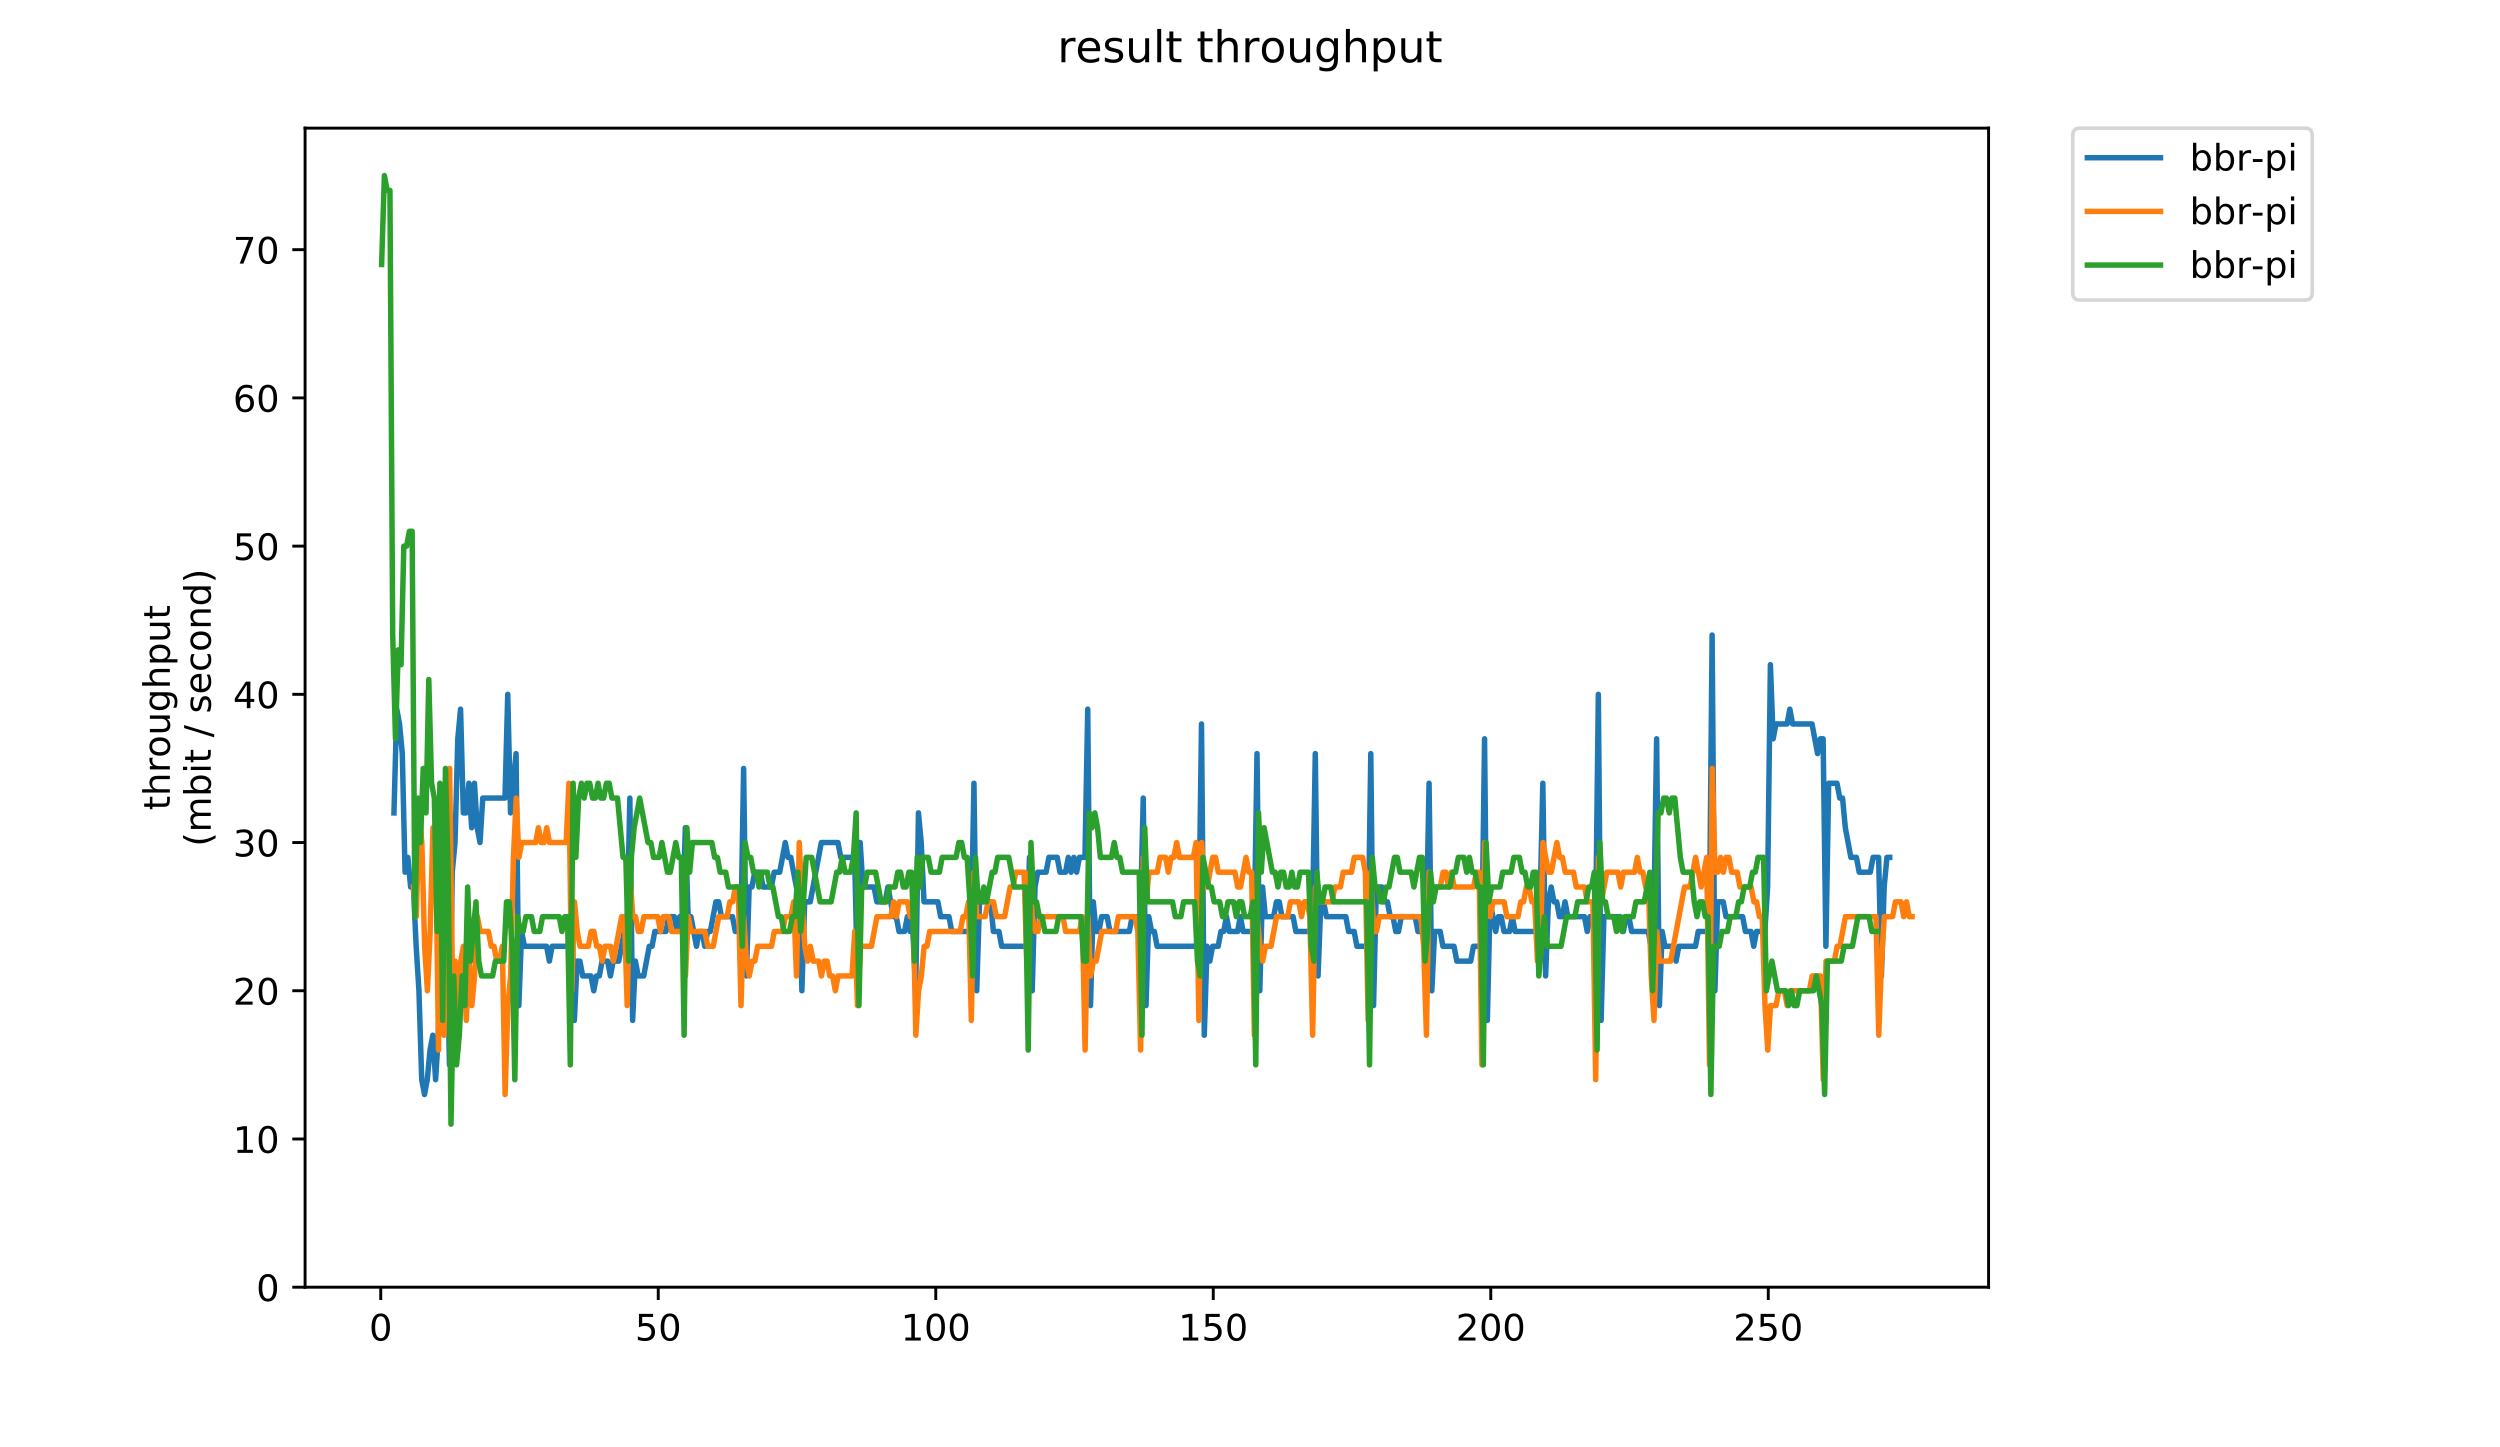 <?xml version="1.0" encoding="utf-8" standalone="no"?>
<!DOCTYPE svg PUBLIC "-//W3C//DTD SVG 1.1//EN"
  "http://www.w3.org/Graphics/SVG/1.1/DTD/svg11.dtd">
<!-- Created with matplotlib (https://matplotlib.org/) -->
<svg height="396pt" version="1.1" viewBox="0 0 684 396" width="684pt" xmlns="http://www.w3.org/2000/svg" xmlns:xlink="http://www.w3.org/1999/xlink">
 <defs>
  <style type="text/css">
*{stroke-linecap:butt;stroke-linejoin:round;}
  </style>
 </defs>
 <g id="figure_1">
  <g id="patch_1">
   <path d="M 0 396 
L 684 396 
L 684 0 
L 0 0 
z
" style="fill:#ffffff;"/>
  </g>
  <g id="axes_1">
   <g id="patch_2">
    <path d="M 83.472 352.174 
L 544.074 352.174 
L 544.074 35.062 
L 83.472 35.062 
z
" style="fill:#ffffff;"/>
   </g>
   <g id="matplotlib.axis_1">
    <g id="xtick_1">
     <g id="line2d_1">
      <defs>
       <path d="M 0 0 
L 0 3.5 
" id="mf752c7232c" style="stroke:#000000;stroke-width:0.8;"/>
      </defs>
      <g>
       <use style="stroke:#000000;stroke-width:0.8;" x="104.172" xlink:href="#mf752c7232c" y="352.174"/>
      </g>
     </g>
     <g id="text_1">
      <!-- 0 -->
      <defs>
       <path d="M 31.781 66.406 
Q 24.172 66.406 20.328 58.906 
Q 16.5 51.422 16.5 36.375 
Q 16.5 21.391 20.328 13.891 
Q 24.172 6.391 31.781 6.391 
Q 39.453 6.391 43.281 13.891 
Q 47.125 21.391 47.125 36.375 
Q 47.125 51.422 43.281 58.906 
Q 39.453 66.406 31.781 66.406 
z
M 31.781 74.219 
Q 44.047 74.219 50.516 64.516 
Q 56.984 54.828 56.984 36.375 
Q 56.984 17.969 50.516 8.266 
Q 44.047 -1.422 31.781 -1.422 
Q 19.531 -1.422 13.062 8.266 
Q 6.594 17.969 6.594 36.375 
Q 6.594 54.828 13.062 64.516 
Q 19.531 74.219 31.781 74.219 
z
" id="DejaVuSans-48"/>
      </defs>
      <g transform="translate(100.991 366.773)scale(0.1 -0.1)">
       <use xlink:href="#DejaVuSans-48"/>
      </g>
     </g>
    </g>
    <g id="xtick_2">
     <g id="line2d_2">
      <g>
       <use style="stroke:#000000;stroke-width:0.8;" x="180.097" xlink:href="#mf752c7232c" y="352.174"/>
      </g>
     </g>
     <g id="text_2">
      <!-- 50 -->
      <defs>
       <path d="M 10.797 72.906 
L 49.516 72.906 
L 49.516 64.594 
L 19.828 64.594 
L 19.828 46.734 
Q 21.969 47.469 24.109 47.828 
Q 26.266 48.188 28.422 48.188 
Q 40.625 48.188 47.75 41.5 
Q 54.891 34.812 54.891 23.391 
Q 54.891 11.625 47.562 5.094 
Q 40.234 -1.422 26.906 -1.422 
Q 22.312 -1.422 17.547 -0.641 
Q 12.797 0.141 7.719 1.703 
L 7.719 11.625 
Q 12.109 9.234 16.797 8.062 
Q 21.484 6.891 26.703 6.891 
Q 35.156 6.891 40.078 11.328 
Q 45.016 15.766 45.016 23.391 
Q 45.016 31 40.078 35.438 
Q 35.156 39.891 26.703 39.891 
Q 22.75 39.891 18.812 39.016 
Q 14.891 38.141 10.797 36.281 
z
" id="DejaVuSans-53"/>
      </defs>
      <g transform="translate(173.735 366.773)scale(0.1 -0.1)">
       <use xlink:href="#DejaVuSans-53"/>
       <use x="63.623" xlink:href="#DejaVuSans-48"/>
      </g>
     </g>
    </g>
    <g id="xtick_3">
     <g id="line2d_3">
      <g>
       <use style="stroke:#000000;stroke-width:0.8;" x="256.023" xlink:href="#mf752c7232c" y="352.174"/>
      </g>
     </g>
     <g id="text_3">
      <!-- 100 -->
      <defs>
       <path d="M 12.406 8.297 
L 28.516 8.297 
L 28.516 63.922 
L 10.984 60.406 
L 10.984 69.391 
L 28.422 72.906 
L 38.281 72.906 
L 38.281 8.297 
L 54.391 8.297 
L 54.391 0 
L 12.406 0 
z
" id="DejaVuSans-49"/>
      </defs>
      <g transform="translate(246.479 366.773)scale(0.1 -0.1)">
       <use xlink:href="#DejaVuSans-49"/>
       <use x="63.623" xlink:href="#DejaVuSans-48"/>
       <use x="127.246" xlink:href="#DejaVuSans-48"/>
      </g>
     </g>
    </g>
    <g id="xtick_4">
     <g id="line2d_4">
      <g>
       <use style="stroke:#000000;stroke-width:0.8;" x="331.948" xlink:href="#mf752c7232c" y="352.174"/>
      </g>
     </g>
     <g id="text_4">
      <!-- 150 -->
      <g transform="translate(322.404 366.773)scale(0.1 -0.1)">
       <use xlink:href="#DejaVuSans-49"/>
       <use x="63.623" xlink:href="#DejaVuSans-53"/>
       <use x="127.246" xlink:href="#DejaVuSans-48"/>
      </g>
     </g>
    </g>
    <g id="xtick_5">
     <g id="line2d_5">
      <g>
       <use style="stroke:#000000;stroke-width:0.8;" x="407.874" xlink:href="#mf752c7232c" y="352.174"/>
      </g>
     </g>
     <g id="text_5">
      <!-- 200 -->
      <defs>
       <path d="M 19.188 8.297 
L 53.609 8.297 
L 53.609 0 
L 7.328 0 
L 7.328 8.297 
Q 12.938 14.109 22.625 23.891 
Q 32.328 33.688 34.812 36.531 
Q 39.547 41.844 41.422 45.531 
Q 43.312 49.219 43.312 52.781 
Q 43.312 58.594 39.234 62.25 
Q 35.156 65.922 28.609 65.922 
Q 23.969 65.922 18.812 64.312 
Q 13.672 62.703 7.812 59.422 
L 7.812 69.391 
Q 13.766 71.781 18.938 73 
Q 24.125 74.219 28.422 74.219 
Q 39.75 74.219 46.484 68.547 
Q 53.219 62.891 53.219 53.422 
Q 53.219 48.922 51.531 44.891 
Q 49.859 40.875 45.406 35.406 
Q 44.188 33.984 37.641 27.219 
Q 31.109 20.453 19.188 8.297 
z
" id="DejaVuSans-50"/>
      </defs>
      <g transform="translate(398.33 366.773)scale(0.1 -0.1)">
       <use xlink:href="#DejaVuSans-50"/>
       <use x="63.623" xlink:href="#DejaVuSans-48"/>
       <use x="127.246" xlink:href="#DejaVuSans-48"/>
      </g>
     </g>
    </g>
    <g id="xtick_6">
     <g id="line2d_6">
      <g>
       <use style="stroke:#000000;stroke-width:0.8;" x="483.799" xlink:href="#mf752c7232c" y="352.174"/>
      </g>
     </g>
     <g id="text_6">
      <!-- 250 -->
      <g transform="translate(474.255 366.773)scale(0.1 -0.1)">
       <use xlink:href="#DejaVuSans-50"/>
       <use x="63.623" xlink:href="#DejaVuSans-53"/>
       <use x="127.246" xlink:href="#DejaVuSans-48"/>
      </g>
     </g>
    </g>
   </g>
   <g id="matplotlib.axis_2">
    <g id="ytick_1">
     <g id="line2d_7">
      <defs>
       <path d="M 0 0 
L -3.5 0 
" id="mbd22a7feb3" style="stroke:#000000;stroke-width:0.8;"/>
      </defs>
      <g>
       <use style="stroke:#000000;stroke-width:0.8;" x="83.472" xlink:href="#mbd22a7feb3" y="352.174"/>
      </g>
     </g>
     <g id="text_7">
      <!-- 0 -->
      <g transform="translate(70.11 355.973)scale(0.1 -0.1)">
       <use xlink:href="#DejaVuSans-48"/>
      </g>
     </g>
    </g>
    <g id="ytick_2">
     <g id="line2d_8">
      <g>
       <use style="stroke:#000000;stroke-width:0.8;" x="83.472" xlink:href="#mbd22a7feb3" y="311.623"/>
      </g>
     </g>
     <g id="text_8">
      <!-- 10 -->
      <g transform="translate(63.747 315.422)scale(0.1 -0.1)">
       <use xlink:href="#DejaVuSans-49"/>
       <use x="63.623" xlink:href="#DejaVuSans-48"/>
      </g>
     </g>
    </g>
    <g id="ytick_3">
     <g id="line2d_9">
      <g>
       <use style="stroke:#000000;stroke-width:0.8;" x="83.472" xlink:href="#mbd22a7feb3" y="271.071"/>
      </g>
     </g>
     <g id="text_9">
      <!-- 20 -->
      <g transform="translate(63.747 274.871)scale(0.1 -0.1)">
       <use xlink:href="#DejaVuSans-50"/>
       <use x="63.623" xlink:href="#DejaVuSans-48"/>
      </g>
     </g>
    </g>
    <g id="ytick_4">
     <g id="line2d_10">
      <g>
       <use style="stroke:#000000;stroke-width:0.8;" x="83.472" xlink:href="#mbd22a7feb3" y="230.52"/>
      </g>
     </g>
     <g id="text_10">
      <!-- 30 -->
      <defs>
       <path d="M 40.578 39.312 
Q 47.656 37.797 51.625 33 
Q 55.609 28.219 55.609 21.188 
Q 55.609 10.406 48.188 4.484 
Q 40.766 -1.422 27.094 -1.422 
Q 22.516 -1.422 17.656 -0.516 
Q 12.797 0.391 7.625 2.203 
L 7.625 11.719 
Q 11.719 9.328 16.594 8.109 
Q 21.484 6.891 26.812 6.891 
Q 36.078 6.891 40.938 10.547 
Q 45.797 14.203 45.797 21.188 
Q 45.797 27.641 41.281 31.266 
Q 36.766 34.906 28.719 34.906 
L 20.219 34.906 
L 20.219 43.016 
L 29.109 43.016 
Q 36.375 43.016 40.234 45.922 
Q 44.094 48.828 44.094 54.297 
Q 44.094 59.906 40.109 62.906 
Q 36.141 65.922 28.719 65.922 
Q 24.656 65.922 20.016 65.031 
Q 15.375 64.156 9.812 62.312 
L 9.812 71.094 
Q 15.438 72.656 20.344 73.438 
Q 25.25 74.219 29.594 74.219 
Q 40.828 74.219 47.359 69.109 
Q 53.906 64.016 53.906 55.328 
Q 53.906 49.266 50.438 45.094 
Q 46.969 40.922 40.578 39.312 
z
" id="DejaVuSans-51"/>
      </defs>
      <g transform="translate(63.747 234.319)scale(0.1 -0.1)">
       <use xlink:href="#DejaVuSans-51"/>
       <use x="63.623" xlink:href="#DejaVuSans-48"/>
      </g>
     </g>
    </g>
    <g id="ytick_5">
     <g id="line2d_11">
      <g>
       <use style="stroke:#000000;stroke-width:0.8;" x="83.472" xlink:href="#mbd22a7feb3" y="189.969"/>
      </g>
     </g>
     <g id="text_11">
      <!-- 40 -->
      <defs>
       <path d="M 37.797 64.312 
L 12.891 25.391 
L 37.797 25.391 
z
M 35.203 72.906 
L 47.609 72.906 
L 47.609 25.391 
L 58.016 25.391 
L 58.016 17.188 
L 47.609 17.188 
L 47.609 0 
L 37.797 0 
L 37.797 17.188 
L 4.891 17.188 
L 4.891 26.703 
z
" id="DejaVuSans-52"/>
      </defs>
      <g transform="translate(63.747 193.768)scale(0.1 -0.1)">
       <use xlink:href="#DejaVuSans-52"/>
       <use x="63.623" xlink:href="#DejaVuSans-48"/>
      </g>
     </g>
    </g>
    <g id="ytick_6">
     <g id="line2d_12">
      <g>
       <use style="stroke:#000000;stroke-width:0.8;" x="83.472" xlink:href="#mbd22a7feb3" y="149.417"/>
      </g>
     </g>
     <g id="text_12">
      <!-- 50 -->
      <g transform="translate(63.747 153.217)scale(0.1 -0.1)">
       <use xlink:href="#DejaVuSans-53"/>
       <use x="63.623" xlink:href="#DejaVuSans-48"/>
      </g>
     </g>
    </g>
    <g id="ytick_7">
     <g id="line2d_13">
      <g>
       <use style="stroke:#000000;stroke-width:0.8;" x="83.472" xlink:href="#mbd22a7feb3" y="108.866"/>
      </g>
     </g>
     <g id="text_13">
      <!-- 60 -->
      <defs>
       <path d="M 33.016 40.375 
Q 26.375 40.375 22.484 35.828 
Q 18.609 31.297 18.609 23.391 
Q 18.609 15.531 22.484 10.953 
Q 26.375 6.391 33.016 6.391 
Q 39.656 6.391 43.531 10.953 
Q 47.406 15.531 47.406 23.391 
Q 47.406 31.297 43.531 35.828 
Q 39.656 40.375 33.016 40.375 
z
M 52.594 71.297 
L 52.594 62.312 
Q 48.875 64.062 45.094 64.984 
Q 41.312 65.922 37.594 65.922 
Q 27.828 65.922 22.672 59.328 
Q 17.531 52.734 16.797 39.406 
Q 19.672 43.656 24.016 45.922 
Q 28.375 48.188 33.594 48.188 
Q 44.578 48.188 50.953 41.516 
Q 57.328 34.859 57.328 23.391 
Q 57.328 12.156 50.688 5.359 
Q 44.047 -1.422 33.016 -1.422 
Q 20.359 -1.422 13.672 8.266 
Q 6.984 17.969 6.984 36.375 
Q 6.984 53.656 15.188 63.938 
Q 23.391 74.219 37.203 74.219 
Q 40.922 74.219 44.703 73.484 
Q 48.484 72.75 52.594 71.297 
z
" id="DejaVuSans-54"/>
      </defs>
      <g transform="translate(63.747 112.665)scale(0.1 -0.1)">
       <use xlink:href="#DejaVuSans-54"/>
       <use x="63.623" xlink:href="#DejaVuSans-48"/>
      </g>
     </g>
    </g>
    <g id="ytick_8">
     <g id="line2d_14">
      <g>
       <use style="stroke:#000000;stroke-width:0.8;" x="83.472" xlink:href="#mbd22a7feb3" y="68.315"/>
      </g>
     </g>
     <g id="text_14">
      <!-- 70 -->
      <defs>
       <path d="M 8.203 72.906 
L 55.078 72.906 
L 55.078 68.703 
L 28.609 0 
L 18.312 0 
L 43.219 64.594 
L 8.203 64.594 
z
" id="DejaVuSans-55"/>
      </defs>
      <g transform="translate(63.747 72.114)scale(0.1 -0.1)">
       <use xlink:href="#DejaVuSans-55"/>
       <use x="63.623" xlink:href="#DejaVuSans-48"/>
      </g>
     </g>
    </g>
    <g id="text_15">
     <!-- throughput -->
     <defs>
      <path d="M 18.312 70.219 
L 18.312 54.688 
L 36.812 54.688 
L 36.812 47.703 
L 18.312 47.703 
L 18.312 18.016 
Q 18.312 11.328 20.141 9.422 
Q 21.969 7.516 27.594 7.516 
L 36.812 7.516 
L 36.812 0 
L 27.594 0 
Q 17.188 0 13.234 3.875 
Q 9.281 7.766 9.281 18.016 
L 9.281 47.703 
L 2.688 47.703 
L 2.688 54.688 
L 9.281 54.688 
L 9.281 70.219 
z
" id="DejaVuSans-116"/>
      <path d="M 54.891 33.016 
L 54.891 0 
L 45.906 0 
L 45.906 32.719 
Q 45.906 40.484 42.875 44.328 
Q 39.844 48.188 33.797 48.188 
Q 26.516 48.188 22.312 43.547 
Q 18.109 38.922 18.109 30.906 
L 18.109 0 
L 9.078 0 
L 9.078 75.984 
L 18.109 75.984 
L 18.109 46.188 
Q 21.344 51.125 25.703 53.562 
Q 30.078 56 35.797 56 
Q 45.219 56 50.047 50.172 
Q 54.891 44.344 54.891 33.016 
z
" id="DejaVuSans-104"/>
      <path d="M 41.109 46.297 
Q 39.594 47.172 37.812 47.578 
Q 36.031 48 33.891 48 
Q 26.266 48 22.188 43.047 
Q 18.109 38.094 18.109 28.812 
L 18.109 0 
L 9.078 0 
L 9.078 54.688 
L 18.109 54.688 
L 18.109 46.188 
Q 20.953 51.172 25.484 53.578 
Q 30.031 56 36.531 56 
Q 37.453 56 38.578 55.875 
Q 39.703 55.766 41.062 55.516 
z
" id="DejaVuSans-114"/>
      <path d="M 30.609 48.391 
Q 23.391 48.391 19.188 42.75 
Q 14.984 37.109 14.984 27.297 
Q 14.984 17.484 19.156 11.844 
Q 23.344 6.203 30.609 6.203 
Q 37.797 6.203 41.984 11.859 
Q 46.188 17.531 46.188 27.297 
Q 46.188 37.016 41.984 42.703 
Q 37.797 48.391 30.609 48.391 
z
M 30.609 56 
Q 42.328 56 49.016 48.375 
Q 55.719 40.766 55.719 27.297 
Q 55.719 13.875 49.016 6.219 
Q 42.328 -1.422 30.609 -1.422 
Q 18.844 -1.422 12.172 6.219 
Q 5.516 13.875 5.516 27.297 
Q 5.516 40.766 12.172 48.375 
Q 18.844 56 30.609 56 
z
" id="DejaVuSans-111"/>
      <path d="M 8.5 21.578 
L 8.5 54.688 
L 17.484 54.688 
L 17.484 21.922 
Q 17.484 14.156 20.5 10.266 
Q 23.531 6.391 29.594 6.391 
Q 36.859 6.391 41.078 11.031 
Q 45.312 15.672 45.312 23.688 
L 45.312 54.688 
L 54.297 54.688 
L 54.297 0 
L 45.312 0 
L 45.312 8.406 
Q 42.047 3.422 37.719 1 
Q 33.406 -1.422 27.688 -1.422 
Q 18.266 -1.422 13.375 4.438 
Q 8.5 10.297 8.5 21.578 
z
M 31.109 56 
z
" id="DejaVuSans-117"/>
      <path d="M 45.406 27.984 
Q 45.406 37.75 41.375 43.109 
Q 37.359 48.484 30.078 48.484 
Q 22.859 48.484 18.828 43.109 
Q 14.797 37.75 14.797 27.984 
Q 14.797 18.266 18.828 12.891 
Q 22.859 7.516 30.078 7.516 
Q 37.359 7.516 41.375 12.891 
Q 45.406 18.266 45.406 27.984 
z
M 54.391 6.781 
Q 54.391 -7.172 48.188 -13.984 
Q 42 -20.797 29.203 -20.797 
Q 24.469 -20.797 20.266 -20.094 
Q 16.062 -19.391 12.109 -17.922 
L 12.109 -9.188 
Q 16.062 -11.328 19.922 -12.344 
Q 23.781 -13.375 27.781 -13.375 
Q 36.625 -13.375 41.016 -8.766 
Q 45.406 -4.156 45.406 5.172 
L 45.406 9.625 
Q 42.625 4.781 38.281 2.391 
Q 33.938 0 27.875 0 
Q 17.828 0 11.672 7.656 
Q 5.516 15.328 5.516 27.984 
Q 5.516 40.672 11.672 48.328 
Q 17.828 56 27.875 56 
Q 33.938 56 38.281 53.609 
Q 42.625 51.219 45.406 46.391 
L 45.406 54.688 
L 54.391 54.688 
z
" id="DejaVuSans-103"/>
      <path d="M 18.109 8.203 
L 18.109 -20.797 
L 9.078 -20.797 
L 9.078 54.688 
L 18.109 54.688 
L 18.109 46.391 
Q 20.953 51.266 25.266 53.625 
Q 29.594 56 35.594 56 
Q 45.562 56 51.781 48.094 
Q 58.016 40.188 58.016 27.297 
Q 58.016 14.406 51.781 6.484 
Q 45.562 -1.422 35.594 -1.422 
Q 29.594 -1.422 25.266 0.953 
Q 20.953 3.328 18.109 8.203 
z
M 48.688 27.297 
Q 48.688 37.203 44.609 42.844 
Q 40.531 48.484 33.406 48.484 
Q 26.266 48.484 22.188 42.844 
Q 18.109 37.203 18.109 27.297 
Q 18.109 17.391 22.188 11.75 
Q 26.266 6.109 33.406 6.109 
Q 40.531 6.109 44.609 11.75 
Q 48.688 17.391 48.688 27.297 
z
" id="DejaVuSans-112"/>
     </defs>
     <g transform="translate(46.47 221.675)rotate(-90)scale(0.1 -0.1)">
      <use xlink:href="#DejaVuSans-116"/>
      <use x="39.209" xlink:href="#DejaVuSans-104"/>
      <use x="102.588" xlink:href="#DejaVuSans-114"/>
      <use x="143.67" xlink:href="#DejaVuSans-111"/>
      <use x="204.852" xlink:href="#DejaVuSans-117"/>
      <use x="268.23" xlink:href="#DejaVuSans-103"/>
      <use x="331.707" xlink:href="#DejaVuSans-104"/>
      <use x="395.086" xlink:href="#DejaVuSans-112"/>
      <use x="458.562" xlink:href="#DejaVuSans-117"/>
      <use x="521.941" xlink:href="#DejaVuSans-116"/>
     </g>
     <!-- (mbit / second) -->
     <defs>
      <path d="M 31 75.875 
Q 24.469 64.656 21.281 53.656 
Q 18.109 42.672 18.109 31.391 
Q 18.109 20.125 21.312 9.062 
Q 24.516 -2 31 -13.188 
L 23.188 -13.188 
Q 15.875 -1.703 12.234 9.375 
Q 8.594 20.453 8.594 31.391 
Q 8.594 42.281 12.203 53.312 
Q 15.828 64.359 23.188 75.875 
z
" id="DejaVuSans-40"/>
      <path d="M 52 44.188 
Q 55.375 50.25 60.062 53.125 
Q 64.75 56 71.094 56 
Q 79.641 56 84.281 50.016 
Q 88.922 44.047 88.922 33.016 
L 88.922 0 
L 79.891 0 
L 79.891 32.719 
Q 79.891 40.578 77.094 44.375 
Q 74.312 48.188 68.609 48.188 
Q 61.625 48.188 57.562 43.547 
Q 53.516 38.922 53.516 30.906 
L 53.516 0 
L 44.484 0 
L 44.484 32.719 
Q 44.484 40.625 41.703 44.406 
Q 38.922 48.188 33.109 48.188 
Q 26.219 48.188 22.156 43.531 
Q 18.109 38.875 18.109 30.906 
L 18.109 0 
L 9.078 0 
L 9.078 54.688 
L 18.109 54.688 
L 18.109 46.188 
Q 21.188 51.219 25.484 53.609 
Q 29.781 56 35.688 56 
Q 41.656 56 45.828 52.969 
Q 50 49.953 52 44.188 
z
" id="DejaVuSans-109"/>
      <path d="M 48.688 27.297 
Q 48.688 37.203 44.609 42.844 
Q 40.531 48.484 33.406 48.484 
Q 26.266 48.484 22.188 42.844 
Q 18.109 37.203 18.109 27.297 
Q 18.109 17.391 22.188 11.75 
Q 26.266 6.109 33.406 6.109 
Q 40.531 6.109 44.609 11.75 
Q 48.688 17.391 48.688 27.297 
z
M 18.109 46.391 
Q 20.953 51.266 25.266 53.625 
Q 29.594 56 35.594 56 
Q 45.562 56 51.781 48.094 
Q 58.016 40.188 58.016 27.297 
Q 58.016 14.406 51.781 6.484 
Q 45.562 -1.422 35.594 -1.422 
Q 29.594 -1.422 25.266 0.953 
Q 20.953 3.328 18.109 8.203 
L 18.109 0 
L 9.078 0 
L 9.078 75.984 
L 18.109 75.984 
z
" id="DejaVuSans-98"/>
      <path d="M 9.422 54.688 
L 18.406 54.688 
L 18.406 0 
L 9.422 0 
z
M 9.422 75.984 
L 18.406 75.984 
L 18.406 64.594 
L 9.422 64.594 
z
" id="DejaVuSans-105"/>
      <path id="DejaVuSans-32"/>
      <path d="M 25.391 72.906 
L 33.688 72.906 
L 8.297 -9.281 
L 0 -9.281 
z
" id="DejaVuSans-47"/>
      <path d="M 44.281 53.078 
L 44.281 44.578 
Q 40.484 46.531 36.375 47.5 
Q 32.281 48.484 27.875 48.484 
Q 21.188 48.484 17.844 46.438 
Q 14.5 44.391 14.5 40.281 
Q 14.5 37.156 16.891 35.375 
Q 19.281 33.594 26.516 31.984 
L 29.594 31.297 
Q 39.156 29.25 43.188 25.516 
Q 47.219 21.781 47.219 15.094 
Q 47.219 7.469 41.188 3.016 
Q 35.156 -1.422 24.609 -1.422 
Q 20.219 -1.422 15.453 -0.562 
Q 10.688 0.297 5.422 2 
L 5.422 11.281 
Q 10.406 8.688 15.234 7.391 
Q 20.062 6.109 24.812 6.109 
Q 31.156 6.109 34.562 8.281 
Q 37.984 10.453 37.984 14.406 
Q 37.984 18.062 35.516 20.016 
Q 33.062 21.969 24.703 23.781 
L 21.578 24.516 
Q 13.234 26.266 9.516 29.906 
Q 5.812 33.547 5.812 39.891 
Q 5.812 47.609 11.281 51.797 
Q 16.75 56 26.812 56 
Q 31.781 56 36.172 55.266 
Q 40.578 54.547 44.281 53.078 
z
" id="DejaVuSans-115"/>
      <path d="M 56.203 29.594 
L 56.203 25.203 
L 14.891 25.203 
Q 15.484 15.922 20.484 11.062 
Q 25.484 6.203 34.422 6.203 
Q 39.594 6.203 44.453 7.469 
Q 49.312 8.734 54.109 11.281 
L 54.109 2.781 
Q 49.266 0.734 44.188 -0.344 
Q 39.109 -1.422 33.891 -1.422 
Q 20.797 -1.422 13.156 6.188 
Q 5.516 13.812 5.516 26.812 
Q 5.516 40.234 12.766 48.109 
Q 20.016 56 32.328 56 
Q 43.359 56 49.781 48.891 
Q 56.203 41.797 56.203 29.594 
z
M 47.219 32.234 
Q 47.125 39.594 43.094 43.984 
Q 39.062 48.391 32.422 48.391 
Q 24.906 48.391 20.391 44.141 
Q 15.875 39.891 15.188 32.172 
z
" id="DejaVuSans-101"/>
      <path d="M 48.781 52.594 
L 48.781 44.188 
Q 44.969 46.297 41.141 47.344 
Q 37.312 48.391 33.406 48.391 
Q 24.656 48.391 19.812 42.844 
Q 14.984 37.312 14.984 27.297 
Q 14.984 17.281 19.812 11.734 
Q 24.656 6.203 33.406 6.203 
Q 37.312 6.203 41.141 7.25 
Q 44.969 8.297 48.781 10.406 
L 48.781 2.094 
Q 45.016 0.344 40.984 -0.531 
Q 36.969 -1.422 32.422 -1.422 
Q 20.062 -1.422 12.781 6.344 
Q 5.516 14.109 5.516 27.297 
Q 5.516 40.672 12.859 48.328 
Q 20.219 56 33.016 56 
Q 37.156 56 41.109 55.141 
Q 45.062 54.297 48.781 52.594 
z
" id="DejaVuSans-99"/>
      <path d="M 54.891 33.016 
L 54.891 0 
L 45.906 0 
L 45.906 32.719 
Q 45.906 40.484 42.875 44.328 
Q 39.844 48.188 33.797 48.188 
Q 26.516 48.188 22.312 43.547 
Q 18.109 38.922 18.109 30.906 
L 18.109 0 
L 9.078 0 
L 9.078 54.688 
L 18.109 54.688 
L 18.109 46.188 
Q 21.344 51.125 25.703 53.562 
Q 30.078 56 35.797 56 
Q 45.219 56 50.047 50.172 
Q 54.891 44.344 54.891 33.016 
z
" id="DejaVuSans-110"/>
      <path d="M 45.406 46.391 
L 45.406 75.984 
L 54.391 75.984 
L 54.391 0 
L 45.406 0 
L 45.406 8.203 
Q 42.578 3.328 38.25 0.953 
Q 33.938 -1.422 27.875 -1.422 
Q 17.969 -1.422 11.734 6.484 
Q 5.516 14.406 5.516 27.297 
Q 5.516 40.188 11.734 48.094 
Q 17.969 56 27.875 56 
Q 33.938 56 38.25 53.625 
Q 42.578 51.266 45.406 46.391 
z
M 14.797 27.297 
Q 14.797 17.391 18.875 11.75 
Q 22.953 6.109 30.078 6.109 
Q 37.203 6.109 41.297 11.75 
Q 45.406 17.391 45.406 27.297 
Q 45.406 37.203 41.297 42.844 
Q 37.203 48.484 30.078 48.484 
Q 22.953 48.484 18.875 42.844 
Q 14.797 37.203 14.797 27.297 
z
" id="DejaVuSans-100"/>
      <path d="M 8.016 75.875 
L 15.828 75.875 
Q 23.141 64.359 26.781 53.312 
Q 30.422 42.281 30.422 31.391 
Q 30.422 20.453 26.781 9.375 
Q 23.141 -1.703 15.828 -13.188 
L 8.016 -13.188 
Q 14.5 -2 17.703 9.062 
Q 20.906 20.125 20.906 31.391 
Q 20.906 42.672 17.703 53.656 
Q 14.5 64.656 8.016 75.875 
z
" id="DejaVuSans-41"/>
     </defs>
     <g transform="translate(57.668 231.609)rotate(-90)scale(0.1 -0.1)">
      <use xlink:href="#DejaVuSans-40"/>
      <use x="39.014" xlink:href="#DejaVuSans-109"/>
      <use x="136.426" xlink:href="#DejaVuSans-98"/>
      <use x="199.902" xlink:href="#DejaVuSans-105"/>
      <use x="227.686" xlink:href="#DejaVuSans-116"/>
      <use x="266.895" xlink:href="#DejaVuSans-32"/>
      <use x="298.682" xlink:href="#DejaVuSans-47"/>
      <use x="332.373" xlink:href="#DejaVuSans-32"/>
      <use x="364.16" xlink:href="#DejaVuSans-115"/>
      <use x="416.26" xlink:href="#DejaVuSans-101"/>
      <use x="477.783" xlink:href="#DejaVuSans-99"/>
      <use x="532.764" xlink:href="#DejaVuSans-111"/>
      <use x="593.945" xlink:href="#DejaVuSans-110"/>
      <use x="657.324" xlink:href="#DejaVuSans-100"/>
      <use x="720.801" xlink:href="#DejaVuSans-41"/>
     </g>
    </g>
   </g>
   <g id="line2d_15">
    <path clip-path="url(#p0f25e6c126)" d="M 107.789 222.41 
L 108.548 194.024 
L 109.307 198.079 
L 110.067 206.189 
L 110.826 238.63 
L 111.585 234.575 
L 112.345 242.685 
L 113.104 242.685 
L 113.863 258.906 
L 114.622 271.071 
L 115.382 295.402 
L 116.141 299.457 
L 116.9 295.402 
L 117.659 287.292 
L 118.419 283.237 
L 119.178 295.402 
L 119.937 283.237 
L 120.696 258.906 
L 121.456 242.685 
L 122.215 254.851 
L 122.974 291.347 
L 123.733 238.63 
L 124.493 230.52 
L 125.252 202.134 
L 126.011 194.024 
L 126.77 222.41 
L 127.53 222.41 
L 128.289 214.3 
L 129.048 226.465 
L 129.807 214.3 
L 130.567 226.465 
L 131.326 230.52 
L 132.085 218.355 
L 138.159 218.355 
L 138.918 189.969 
L 139.678 222.41 
L 141.196 206.189 
L 141.955 275.127 
L 142.715 254.851 
L 143.474 258.906 
L 149.548 258.906 
L 150.307 262.961 
L 151.066 258.906 
L 155.622 258.906 
L 156.381 246.741 
L 157.141 279.182 
L 157.9 262.961 
L 158.659 262.961 
L 159.418 267.016 
L 161.696 267.016 
L 162.455 271.071 
L 163.215 267.016 
L 163.974 267.016 
L 164.733 262.961 
L 166.252 262.961 
L 167.011 267.016 
L 167.77 262.961 
L 169.289 262.961 
L 170.807 254.851 
L 171.566 254.851 
L 172.326 218.355 
L 173.085 279.182 
L 173.844 262.961 
L 174.603 267.016 
L 176.122 267.016 
L 177.64 258.906 
L 178.4 258.906 
L 179.159 254.851 
L 182.196 254.851 
L 182.955 250.796 
L 184.474 250.796 
L 185.233 254.851 
L 185.992 250.796 
L 186.751 250.796 
L 187.511 226.465 
L 188.27 250.796 
L 189.029 250.796 
L 190.548 258.906 
L 191.307 254.851 
L 192.066 254.851 
L 192.825 258.906 
L 193.585 254.851 
L 194.344 254.851 
L 195.862 246.741 
L 196.622 246.741 
L 197.381 250.796 
L 200.418 250.796 
L 201.177 254.851 
L 202.696 254.851 
L 203.455 210.244 
L 204.214 267.016 
L 204.974 242.685 
L 205.733 242.685 
L 206.492 238.63 
L 208.011 238.63 
L 208.77 242.685 
L 211.048 242.685 
L 211.807 238.63 
L 213.325 238.63 
L 214.844 230.52 
L 215.603 234.575 
L 216.362 234.575 
L 217.881 242.685 
L 218.64 242.685 
L 219.399 271.071 
L 220.159 246.741 
L 221.677 246.741 
L 224.714 230.52 
L 229.27 230.52 
L 230.029 234.575 
L 233.825 234.575 
L 234.584 267.016 
L 235.344 230.52 
L 236.103 242.685 
L 239.14 242.685 
L 239.899 246.741 
L 242.177 246.741 
L 242.936 242.685 
L 244.455 250.796 
L 245.214 250.796 
L 245.973 254.851 
L 247.492 254.851 
L 248.251 250.796 
L 249.01 254.851 
L 249.77 254.851 
L 250.529 271.071 
L 251.288 222.41 
L 252.047 230.52 
L 252.807 246.741 
L 256.603 246.741 
L 257.362 250.796 
L 259.64 250.796 
L 260.399 254.851 
L 265.714 254.851 
L 266.473 214.3 
L 267.232 271.071 
L 267.992 246.741 
L 271.029 246.741 
L 271.788 254.851 
L 273.306 254.851 
L 274.066 258.906 
L 280.899 258.906 
L 281.658 234.575 
L 282.417 271.071 
L 283.177 242.685 
L 283.936 238.63 
L 286.214 238.63 
L 286.973 234.575 
L 289.251 234.575 
L 290.01 238.63 
L 291.528 238.63 
L 292.288 234.575 
L 293.047 238.63 
L 293.806 234.575 
L 294.566 238.63 
L 295.325 234.575 
L 296.843 234.575 
L 297.603 194.024 
L 298.362 275.127 
L 299.121 246.741 
L 299.88 254.851 
L 300.64 254.851 
L 301.399 250.796 
L 302.917 250.796 
L 303.677 254.851 
L 308.991 254.851 
L 309.751 250.796 
L 312.028 250.796 
L 312.788 218.355 
L 313.547 275.127 
L 314.306 250.796 
L 315.065 254.851 
L 315.825 254.851 
L 316.584 258.906 
L 327.213 258.906 
L 327.973 254.851 
L 328.732 198.079 
L 329.491 283.237 
L 330.25 258.906 
L 331.01 262.961 
L 331.769 258.906 
L 333.287 258.906 
L 334.047 254.851 
L 334.806 254.851 
L 335.565 250.796 
L 336.324 254.851 
L 338.602 254.851 
L 339.362 250.796 
L 340.121 254.851 
L 343.158 254.851 
L 343.917 206.189 
L 344.676 271.071 
L 345.436 242.685 
L 346.195 250.796 
L 348.473 250.796 
L 349.232 246.741 
L 349.991 246.741 
L 350.75 250.796 
L 353.787 250.796 
L 354.547 254.851 
L 358.343 254.851 
L 359.102 250.796 
L 359.861 206.189 
L 360.621 267.016 
L 361.38 246.741 
L 362.139 246.741 
L 362.898 250.796 
L 368.213 250.796 
L 368.972 254.851 
L 370.491 254.851 
L 371.25 258.906 
L 374.287 258.906 
L 375.046 206.189 
L 375.806 275.127 
L 376.565 242.685 
L 378.083 242.685 
L 378.843 246.741 
L 379.602 246.741 
L 380.361 250.796 
L 381.12 250.796 
L 381.88 254.851 
L 382.639 254.851 
L 383.398 250.796 
L 387.195 250.796 
L 387.954 254.851 
L 390.232 254.851 
L 390.991 214.3 
L 391.75 271.071 
L 392.509 254.851 
L 394.028 254.851 
L 394.787 258.906 
L 397.824 258.906 
L 398.583 262.961 
L 402.38 262.961 
L 403.139 258.906 
L 405.417 258.906 
L 406.176 202.134 
L 406.935 279.182 
L 407.694 246.741 
L 409.213 254.851 
L 409.972 250.796 
L 410.731 250.796 
L 411.491 254.851 
L 413.009 254.851 
L 413.768 250.796 
L 414.528 254.851 
L 420.602 254.851 
L 421.361 246.741 
L 422.12 214.3 
L 422.879 267.016 
L 423.639 246.741 
L 424.398 242.685 
L 425.157 246.741 
L 425.916 246.741 
L 426.676 250.796 
L 427.435 250.796 
L 428.194 246.741 
L 428.954 250.796 
L 433.509 250.796 
L 434.268 254.851 
L 435.028 250.796 
L 435.787 250.796 
L 436.546 254.851 
L 437.305 189.969 
L 438.065 279.182 
L 438.824 250.796 
L 443.379 250.796 
L 444.139 254.851 
L 444.898 250.796 
L 445.657 250.796 
L 446.416 254.851 
L 450.972 254.851 
L 451.731 258.906 
L 452.49 250.796 
L 453.25 202.134 
L 454.009 275.127 
L 454.768 254.851 
L 455.527 258.906 
L 457.805 258.906 
L 458.564 262.961 
L 459.324 258.906 
L 463.879 258.906 
L 464.638 254.851 
L 467.675 254.851 
L 468.435 173.748 
L 469.194 271.071 
L 469.953 246.741 
L 471.472 246.741 
L 472.231 250.796 
L 476.787 250.796 
L 477.546 254.851 
L 479.064 254.851 
L 479.824 258.906 
L 480.583 254.851 
L 482.861 254.851 
L 483.62 242.685 
L 484.379 181.858 
L 485.138 202.134 
L 485.898 198.079 
L 488.935 198.079 
L 489.694 194.024 
L 490.453 198.079 
L 495.768 198.079 
L 497.286 206.189 
L 498.046 202.134 
L 498.805 202.134 
L 499.564 258.906 
L 500.323 214.3 
L 502.601 214.3 
L 503.36 218.355 
L 504.12 218.355 
L 504.879 226.465 
L 506.397 234.575 
L 507.916 234.575 
L 508.675 238.63 
L 511.712 238.63 
L 512.471 234.575 
L 513.99 234.575 
L 514.749 267.016 
L 515.508 242.685 
L 516.268 234.575 
L 517.027 234.575 
L 517.027 234.575 
" style="fill:none;stroke:#1f77b4;stroke-linecap:square;stroke-width:1.5;"/>
   </g>
   <g id="line2d_16">
    <path clip-path="url(#p0f25e6c126)" d="M 113.14 242.685 
L 113.899 250.796 
L 114.659 222.41 
L 115.418 230.52 
L 116.177 258.906 
L 116.936 271.071 
L 117.696 254.851 
L 118.455 226.465 
L 119.214 230.52 
L 119.973 287.292 
L 120.733 218.355 
L 121.492 283.237 
L 122.251 222.41 
L 123.011 210.244 
L 123.77 267.016 
L 124.529 262.961 
L 125.288 287.292 
L 126.048 262.961 
L 126.807 258.906 
L 127.566 279.182 
L 128.325 262.961 
L 129.085 275.127 
L 129.844 267.016 
L 130.603 250.796 
L 131.362 254.851 
L 133.64 254.851 
L 134.399 258.906 
L 135.159 258.906 
L 135.918 262.961 
L 136.677 262.961 
L 137.436 258.906 
L 138.196 299.457 
L 138.955 275.127 
L 139.714 267.016 
L 140.473 234.575 
L 141.233 218.355 
L 141.992 234.575 
L 142.751 230.52 
L 146.547 230.52 
L 147.307 226.465 
L 148.066 230.52 
L 148.825 230.52 
L 149.584 226.465 
L 150.344 230.52 
L 154.899 230.52 
L 155.658 214.3 
L 156.418 271.071 
L 157.177 246.741 
L 157.936 254.851 
L 158.695 258.906 
L 160.973 258.906 
L 161.732 254.851 
L 162.492 254.851 
L 163.251 258.906 
L 164.01 258.906 
L 164.769 262.961 
L 165.529 258.906 
L 167.047 258.906 
L 167.807 262.961 
L 170.084 250.796 
L 170.844 250.796 
L 171.603 275.127 
L 172.362 238.63 
L 173.121 250.796 
L 173.881 250.796 
L 174.64 254.851 
L 175.399 254.851 
L 176.158 250.796 
L 179.955 250.796 
L 180.714 254.851 
L 181.473 250.796 
L 182.992 250.796 
L 183.751 254.851 
L 186.788 254.851 
L 187.547 267.016 
L 188.306 250.796 
L 189.066 254.851 
L 192.862 254.851 
L 193.621 258.906 
L 195.14 258.906 
L 196.658 250.796 
L 198.936 250.796 
L 199.695 246.741 
L 200.454 246.741 
L 201.214 242.685 
L 201.973 242.685 
L 202.732 275.127 
L 203.491 250.796 
L 204.251 262.961 
L 205.01 267.016 
L 205.769 262.961 
L 206.528 262.961 
L 207.288 258.906 
L 211.084 258.906 
L 211.843 254.851 
L 214.121 254.851 
L 214.88 250.796 
L 216.399 250.796 
L 217.158 246.741 
L 217.917 267.016 
L 218.677 230.52 
L 219.436 246.741 
L 220.195 258.906 
L 220.954 262.961 
L 221.714 258.906 
L 222.473 262.961 
L 223.991 262.961 
L 224.751 267.016 
L 225.51 262.961 
L 226.269 262.961 
L 227.028 267.016 
L 227.788 267.016 
L 228.547 271.071 
L 229.306 267.016 
L 233.102 267.016 
L 233.862 254.851 
L 234.621 275.127 
L 235.38 258.906 
L 238.417 258.906 
L 239.936 250.796 
L 243.732 250.796 
L 244.491 246.741 
L 245.25 250.796 
L 246.01 246.741 
L 248.287 246.741 
L 249.047 250.796 
L 249.806 246.741 
L 250.565 283.237 
L 251.324 271.071 
L 252.084 267.016 
L 252.843 258.906 
L 253.602 258.906 
L 254.361 254.851 
L 262.713 254.851 
L 263.473 250.796 
L 264.232 250.796 
L 264.991 246.741 
L 265.75 279.182 
L 266.51 238.63 
L 267.269 250.796 
L 269.547 250.796 
L 270.306 246.741 
L 271.824 246.741 
L 272.584 250.796 
L 274.861 250.796 
L 276.38 242.685 
L 277.139 242.685 
L 277.898 238.63 
L 280.176 238.63 
L 280.935 262.961 
L 281.695 238.63 
L 282.454 250.796 
L 283.213 254.851 
L 283.972 254.851 
L 284.732 250.796 
L 290.806 250.796 
L 291.565 254.851 
L 295.361 254.851 
L 296.12 250.796 
L 296.88 287.292 
L 297.639 250.796 
L 298.398 267.016 
L 299.157 262.961 
L 299.917 262.961 
L 301.435 254.851 
L 305.232 254.851 
L 305.991 250.796 
L 310.546 250.796 
L 311.306 254.851 
L 312.065 287.292 
L 312.824 234.575 
L 313.583 246.741 
L 314.343 238.63 
L 316.62 238.63 
L 317.38 234.575 
L 318.898 234.575 
L 319.657 238.63 
L 320.417 234.575 
L 321.176 234.575 
L 321.935 230.52 
L 322.694 234.575 
L 326.491 234.575 
L 327.25 230.52 
L 328.009 279.182 
L 328.768 230.52 
L 329.528 242.685 
L 330.287 242.685 
L 331.805 234.575 
L 332.565 234.575 
L 333.324 238.63 
L 337.879 238.63 
L 338.639 242.685 
L 339.398 242.685 
L 340.916 234.575 
L 341.676 238.63 
L 342.435 238.63 
L 343.194 283.237 
L 343.953 250.796 
L 344.713 258.906 
L 345.472 262.961 
L 346.231 258.906 
L 347.75 258.906 
L 349.268 250.796 
L 352.305 250.796 
L 353.065 246.741 
L 355.342 246.741 
L 356.102 250.796 
L 356.861 246.741 
L 357.62 246.741 
L 358.379 250.796 
L 359.139 283.237 
L 359.898 242.685 
L 360.657 246.741 
L 364.453 246.741 
L 365.213 242.685 
L 366.731 242.685 
L 367.49 238.63 
L 369.768 238.63 
L 370.527 234.575 
L 372.805 234.575 
L 373.564 238.63 
L 374.324 279.182 
L 375.083 238.63 
L 375.842 254.851 
L 376.601 254.851 
L 377.361 250.796 
L 388.749 250.796 
L 389.509 258.906 
L 390.268 283.237 
L 391.027 238.63 
L 391.786 242.685 
L 394.064 242.685 
L 394.824 238.63 
L 395.583 238.63 
L 396.342 242.685 
L 397.101 238.63 
L 397.861 242.685 
L 403.175 242.685 
L 403.935 238.63 
L 404.694 238.63 
L 405.453 291.347 
L 406.212 230.52 
L 406.972 246.741 
L 407.731 250.796 
L 408.49 246.741 
L 411.527 246.741 
L 412.286 250.796 
L 415.323 250.796 
L 416.083 246.741 
L 416.842 246.741 
L 417.601 242.685 
L 418.36 242.685 
L 419.12 246.741 
L 419.879 246.741 
L 420.638 262.961 
L 421.397 262.961 
L 422.157 230.52 
L 423.675 238.63 
L 424.434 238.63 
L 425.953 230.52 
L 426.712 234.575 
L 427.471 234.575 
L 428.231 238.63 
L 430.508 238.63 
L 431.268 242.685 
L 433.545 242.685 
L 434.305 246.741 
L 435.823 246.741 
L 436.582 295.402 
L 437.342 234.575 
L 438.101 246.741 
L 439.62 238.63 
L 442.657 238.63 
L 443.416 242.685 
L 444.175 238.63 
L 447.212 238.63 
L 447.971 234.575 
L 448.731 238.63 
L 449.49 238.63 
L 450.249 242.685 
L 451.008 242.685 
L 451.768 267.016 
L 452.527 279.182 
L 453.286 254.851 
L 454.045 262.961 
L 457.082 262.961 
L 460.879 242.685 
L 462.397 242.685 
L 463.916 234.575 
L 465.434 242.685 
L 466.953 234.575 
L 467.712 291.347 
L 468.471 210.244 
L 469.23 238.63 
L 469.99 238.63 
L 470.749 234.575 
L 471.508 238.63 
L 472.267 234.575 
L 473.027 234.575 
L 473.786 238.63 
L 475.304 238.63 
L 476.064 242.685 
L 479.101 242.685 
L 479.86 246.741 
L 480.619 246.741 
L 481.378 250.796 
L 482.138 250.796 
L 482.897 275.127 
L 483.656 287.292 
L 484.416 275.127 
L 485.934 275.127 
L 486.693 271.071 
L 488.212 271.071 
L 488.971 275.127 
L 489.73 271.071 
L 495.045 271.071 
L 495.804 267.016 
L 498.082 267.016 
L 498.841 295.402 
L 499.601 262.961 
L 501.878 262.961 
L 502.638 258.906 
L 503.397 258.906 
L 504.915 250.796 
L 513.267 250.796 
L 514.026 283.237 
L 514.786 262.961 
L 515.545 250.796 
L 517.823 250.796 
L 518.582 246.741 
L 520.1 246.741 
L 520.86 250.796 
L 521.619 246.741 
L 522.378 250.796 
L 523.137 250.796 
L 523.137 250.796 
" style="fill:none;stroke:#ff7f0e;stroke-linecap:square;stroke-width:1.5;"/>
   </g>
   <g id="line2d_17">
    <path clip-path="url(#p0f25e6c126)" d="M 104.409 72.37 
L 105.168 48.039 
L 105.927 52.094 
L 106.687 52.094 
L 107.446 173.748 
L 108.205 202.134 
L 108.964 177.803 
L 109.724 181.858 
L 110.483 149.417 
L 111.242 149.417 
L 112.001 145.362 
L 112.761 145.362 
L 113.52 250.796 
L 114.279 218.355 
L 115.038 230.52 
L 115.798 210.244 
L 116.557 222.41 
L 117.316 185.914 
L 118.075 214.3 
L 118.835 218.355 
L 119.594 254.851 
L 120.353 214.3 
L 121.112 279.182 
L 121.872 210.244 
L 122.631 238.63 
L 123.39 307.568 
L 124.149 267.016 
L 124.909 291.347 
L 125.668 283.237 
L 126.427 267.016 
L 127.186 275.127 
L 127.946 242.685 
L 128.705 262.961 
L 130.223 246.741 
L 130.983 262.961 
L 131.742 267.016 
L 134.779 267.016 
L 135.538 262.961 
L 137.816 262.961 
L 138.575 246.741 
L 139.334 246.741 
L 140.094 258.906 
L 140.853 295.402 
L 141.612 250.796 
L 142.371 254.851 
L 143.131 254.851 
L 143.89 250.796 
L 145.409 250.796 
L 146.168 254.851 
L 147.686 254.851 
L 148.446 250.796 
L 153.001 250.796 
L 153.76 254.851 
L 154.52 250.796 
L 155.279 250.796 
L 156.038 291.347 
L 156.797 214.3 
L 157.557 234.575 
L 158.316 218.355 
L 159.075 214.3 
L 159.834 218.355 
L 160.594 214.3 
L 161.353 214.3 
L 162.112 218.355 
L 162.871 218.355 
L 163.631 214.3 
L 164.39 218.355 
L 165.149 218.355 
L 165.908 214.3 
L 166.668 214.3 
L 167.427 218.355 
L 168.945 218.355 
L 170.464 234.575 
L 171.223 234.575 
L 171.982 262.961 
L 172.742 234.575 
L 173.501 226.465 
L 175.019 218.355 
L 177.297 230.52 
L 178.056 230.52 
L 178.816 234.575 
L 180.334 234.575 
L 181.093 230.52 
L 182.612 238.63 
L 183.371 238.63 
L 184.89 230.52 
L 185.649 234.575 
L 186.408 234.575 
L 187.167 283.237 
L 187.927 226.465 
L 188.686 238.63 
L 189.445 230.52 
L 194.76 230.52 
L 195.519 234.575 
L 196.279 234.575 
L 197.038 238.63 
L 198.556 238.63 
L 199.316 242.685 
L 202.353 242.685 
L 203.112 258.906 
L 203.871 230.52 
L 204.63 234.575 
L 205.39 234.575 
L 206.149 238.63 
L 206.908 238.63 
L 207.667 242.685 
L 208.427 238.63 
L 209.945 238.63 
L 210.704 242.685 
L 211.464 242.685 
L 212.982 250.796 
L 213.741 250.796 
L 214.501 254.851 
L 216.019 254.851 
L 216.778 250.796 
L 217.538 250.796 
L 218.297 238.63 
L 219.056 254.851 
L 219.815 246.741 
L 220.575 234.575 
L 222.093 234.575 
L 224.371 246.741 
L 227.408 246.741 
L 228.926 238.63 
L 229.686 238.63 
L 230.445 234.575 
L 231.204 238.63 
L 232.723 238.63 
L 233.482 234.575 
L 234.241 222.41 
L 235.001 275.127 
L 235.76 242.685 
L 236.519 242.685 
L 237.278 238.63 
L 239.556 238.63 
L 241.075 246.741 
L 242.593 246.741 
L 243.352 242.685 
L 244.871 242.685 
L 245.63 238.63 
L 246.389 238.63 
L 247.149 242.685 
L 247.908 242.685 
L 248.667 238.63 
L 249.426 238.63 
L 250.186 262.961 
L 250.945 234.575 
L 251.704 242.685 
L 252.463 234.575 
L 253.982 234.575 
L 254.741 238.63 
L 257.019 238.63 
L 257.778 234.575 
L 261.574 234.575 
L 262.334 230.52 
L 263.093 230.52 
L 263.852 234.575 
L 264.611 234.575 
L 265.371 246.741 
L 266.13 267.016 
L 266.889 234.575 
L 267.648 246.741 
L 268.408 246.741 
L 269.167 242.685 
L 269.926 246.741 
L 271.445 238.63 
L 272.204 238.63 
L 272.963 234.575 
L 276 234.575 
L 277.519 242.685 
L 280.556 242.685 
L 281.315 287.292 
L 282.074 230.52 
L 282.834 246.741 
L 283.593 246.741 
L 284.352 250.796 
L 285.111 250.796 
L 285.871 254.851 
L 288.908 254.851 
L 289.667 250.796 
L 295.741 250.796 
L 296.5 262.961 
L 297.259 262.961 
L 298.019 222.41 
L 298.778 226.465 
L 299.537 222.41 
L 300.296 226.465 
L 301.056 234.575 
L 304.093 234.575 
L 304.852 230.52 
L 305.611 234.575 
L 306.37 234.575 
L 307.13 238.63 
L 311.685 238.63 
L 312.444 283.237 
L 313.204 226.465 
L 313.963 246.741 
L 320.796 246.741 
L 321.555 250.796 
L 323.074 250.796 
L 323.833 246.741 
L 326.87 246.741 
L 327.63 262.961 
L 328.389 267.016 
L 329.148 234.575 
L 330.667 242.685 
L 331.426 242.685 
L 332.185 246.741 
L 333.704 246.741 
L 334.463 250.796 
L 335.222 250.796 
L 335.981 246.741 
L 337.5 246.741 
L 338.259 250.796 
L 339.018 246.741 
L 339.778 246.741 
L 340.537 250.796 
L 342.055 250.796 
L 342.815 246.741 
L 343.574 291.347 
L 344.333 222.41 
L 345.092 238.63 
L 345.852 226.465 
L 348.129 238.63 
L 348.889 238.63 
L 349.648 242.685 
L 350.407 238.63 
L 351.166 238.63 
L 351.926 242.685 
L 352.685 242.685 
L 353.444 238.63 
L 354.203 242.685 
L 354.963 242.685 
L 355.722 238.63 
L 358 238.63 
L 358.759 258.906 
L 359.518 262.961 
L 360.277 238.63 
L 361.037 246.741 
L 361.796 246.741 
L 362.555 242.685 
L 364.074 242.685 
L 364.833 246.741 
L 373.944 246.741 
L 374.703 291.347 
L 375.463 234.575 
L 376.222 242.685 
L 376.981 242.685 
L 377.74 246.741 
L 378.5 246.741 
L 379.259 242.685 
L 380.018 242.685 
L 381.537 234.575 
L 382.296 234.575 
L 383.055 238.63 
L 386.092 238.63 
L 386.851 242.685 
L 388.37 234.575 
L 389.129 234.575 
L 389.888 262.961 
L 390.648 254.851 
L 391.407 238.63 
L 392.166 246.741 
L 392.925 242.685 
L 396.722 242.685 
L 397.481 238.63 
L 398.24 238.63 
L 398.999 234.575 
L 400.518 234.575 
L 401.277 238.63 
L 402.036 234.575 
L 402.796 238.63 
L 403.555 238.63 
L 404.314 242.685 
L 405.073 242.685 
L 405.833 291.347 
L 406.592 230.52 
L 407.351 246.741 
L 408.11 242.685 
L 410.388 242.685 
L 411.147 238.63 
L 413.425 238.63 
L 414.184 234.575 
L 415.703 234.575 
L 416.462 238.63 
L 417.222 238.63 
L 417.981 242.685 
L 418.74 242.685 
L 419.499 238.63 
L 420.259 238.63 
L 421.018 267.016 
L 422.536 250.796 
L 423.296 258.906 
L 427.092 258.906 
L 428.61 250.796 
L 430.888 250.796 
L 431.647 246.741 
L 433.925 246.741 
L 434.684 242.685 
L 435.444 242.685 
L 436.203 238.63 
L 436.962 287.292 
L 437.721 230.52 
L 438.481 246.741 
L 439.24 246.741 
L 439.999 250.796 
L 441.518 250.796 
L 442.277 254.851 
L 443.036 250.796 
L 443.795 254.851 
L 444.555 250.796 
L 446.832 250.796 
L 447.592 246.741 
L 449.869 246.741 
L 451.388 238.63 
L 452.147 271.071 
L 453.666 222.41 
L 454.425 222.41 
L 455.184 218.355 
L 455.943 218.355 
L 456.703 222.41 
L 457.462 218.355 
L 458.221 218.355 
L 459.74 234.575 
L 460.499 238.63 
L 462.777 238.63 
L 463.536 246.741 
L 464.295 250.796 
L 465.055 246.741 
L 465.814 246.741 
L 466.573 250.796 
L 467.332 250.796 
L 468.092 299.457 
L 468.851 258.906 
L 470.369 258.906 
L 471.129 254.851 
L 472.647 254.851 
L 473.406 250.796 
L 474.925 250.796 
L 475.684 246.741 
L 476.443 246.741 
L 477.203 242.685 
L 478.721 242.685 
L 479.48 238.63 
L 480.24 238.63 
L 480.999 234.575 
L 482.517 234.575 
L 483.277 271.071 
L 484.795 262.961 
L 486.314 271.071 
L 488.591 271.071 
L 489.351 275.127 
L 490.11 271.071 
L 490.869 275.127 
L 491.628 275.127 
L 492.388 271.071 
L 496.184 271.071 
L 496.943 267.016 
L 498.462 275.127 
L 499.221 299.457 
L 499.98 262.961 
L 503.776 262.961 
L 504.536 258.906 
L 506.814 258.906 
L 508.332 250.796 
L 511.369 250.796 
L 512.128 254.851 
L 513.647 254.851 
L 513.647 254.851 
" style="fill:none;stroke:#2ca02c;stroke-linecap:square;stroke-width:1.5;"/>
   </g>
   <g id="patch_3">
    <path d="M 83.472 352.174 
L 83.472 35.062 
" style="fill:none;stroke:#000000;stroke-linecap:square;stroke-linejoin:miter;stroke-width:0.8;"/>
   </g>
   <g id="patch_4">
    <path d="M 544.074 352.174 
L 544.074 35.062 
" style="fill:none;stroke:#000000;stroke-linecap:square;stroke-linejoin:miter;stroke-width:0.8;"/>
   </g>
   <g id="patch_5">
    <path d="M 83.472 352.174 
L 544.074 352.174 
" style="fill:none;stroke:#000000;stroke-linecap:square;stroke-linejoin:miter;stroke-width:0.8;"/>
   </g>
   <g id="patch_6">
    <path d="M 83.472 35.062 
L 544.074 35.062 
" style="fill:none;stroke:#000000;stroke-linecap:square;stroke-linejoin:miter;stroke-width:0.8;"/>
   </g>
   <g id="legend_1">
    <g id="patch_7">
     <path d="M 569.104 82.097 
L 630.637 82.097 
Q 632.637 82.097 632.637 80.097 
L 632.637 37.062 
Q 632.637 35.062 630.637 35.062 
L 569.104 35.062 
Q 567.104 35.062 567.104 37.062 
L 567.104 80.097 
Q 567.104 82.097 569.104 82.097 
z
" style="fill:#ffffff;opacity:0.8;stroke:#cccccc;stroke-linejoin:miter;"/>
    </g>
    <g id="line2d_18">
     <path d="M 571.104 43.161 
L 591.104 43.161 
" style="fill:none;stroke:#1f77b4;stroke-linecap:square;stroke-width:1.5;"/>
    </g>
    <g id="line2d_19"/>
    <g id="text_16">
     <!-- bbr-pi -->
     <defs>
      <path d="M 4.891 31.391 
L 31.203 31.391 
L 31.203 23.391 
L 4.891 23.391 
z
" id="DejaVuSans-45"/>
     </defs>
     <g transform="translate(599.104 46.661)scale(0.1 -0.1)">
      <use xlink:href="#DejaVuSans-98"/>
      <use x="63.477" xlink:href="#DejaVuSans-98"/>
      <use x="126.953" xlink:href="#DejaVuSans-114"/>
      <use x="167.973" xlink:href="#DejaVuSans-45"/>
      <use x="204.057" xlink:href="#DejaVuSans-112"/>
      <use x="267.533" xlink:href="#DejaVuSans-105"/>
     </g>
    </g>
    <g id="line2d_20">
     <path d="M 571.104 57.839 
L 591.104 57.839 
" style="fill:none;stroke:#ff7f0e;stroke-linecap:square;stroke-width:1.5;"/>
    </g>
    <g id="line2d_21"/>
    <g id="text_17">
     <!-- bbr-pi -->
     <g transform="translate(599.104 61.339)scale(0.1 -0.1)">
      <use xlink:href="#DejaVuSans-98"/>
      <use x="63.477" xlink:href="#DejaVuSans-98"/>
      <use x="126.953" xlink:href="#DejaVuSans-114"/>
      <use x="167.973" xlink:href="#DejaVuSans-45"/>
      <use x="204.057" xlink:href="#DejaVuSans-112"/>
      <use x="267.533" xlink:href="#DejaVuSans-105"/>
     </g>
    </g>
    <g id="line2d_22">
     <path d="M 571.104 72.517 
L 591.104 72.517 
" style="fill:none;stroke:#2ca02c;stroke-linecap:square;stroke-width:1.5;"/>
    </g>
    <g id="line2d_23"/>
    <g id="text_18">
     <!-- bbr-pi -->
     <g transform="translate(599.104 76.017)scale(0.1 -0.1)">
      <use xlink:href="#DejaVuSans-98"/>
      <use x="63.477" xlink:href="#DejaVuSans-98"/>
      <use x="126.953" xlink:href="#DejaVuSans-114"/>
      <use x="167.973" xlink:href="#DejaVuSans-45"/>
      <use x="204.057" xlink:href="#DejaVuSans-112"/>
      <use x="267.533" xlink:href="#DejaVuSans-105"/>
     </g>
    </g>
   </g>
  </g>
  <g id="text_19">
   <!-- result throughput -->
   <defs>
    <path d="M 9.422 75.984 
L 18.406 75.984 
L 18.406 0 
L 9.422 0 
z
" id="DejaVuSans-108"/>
   </defs>
   <g transform="translate(289.321 17.038)scale(0.12 -0.12)">
    <use xlink:href="#DejaVuSans-114"/>
    <use x="41.082" xlink:href="#DejaVuSans-101"/>
    <use x="102.605" xlink:href="#DejaVuSans-115"/>
    <use x="154.705" xlink:href="#DejaVuSans-117"/>
    <use x="218.084" xlink:href="#DejaVuSans-108"/>
    <use x="245.867" xlink:href="#DejaVuSans-116"/>
    <use x="285.076" xlink:href="#DejaVuSans-32"/>
    <use x="316.863" xlink:href="#DejaVuSans-116"/>
    <use x="356.072" xlink:href="#DejaVuSans-104"/>
    <use x="419.451" xlink:href="#DejaVuSans-114"/>
    <use x="460.533" xlink:href="#DejaVuSans-111"/>
    <use x="521.715" xlink:href="#DejaVuSans-117"/>
    <use x="585.094" xlink:href="#DejaVuSans-103"/>
    <use x="648.57" xlink:href="#DejaVuSans-104"/>
    <use x="711.949" xlink:href="#DejaVuSans-112"/>
    <use x="775.426" xlink:href="#DejaVuSans-117"/>
    <use x="838.805" xlink:href="#DejaVuSans-116"/>
   </g>
  </g>
 </g>
 <defs>
  <clipPath id="p0f25e6c126">
   <rect height="317.112" width="460.602" x="83.472" y="35.062"/>
  </clipPath>
 </defs>
</svg>

